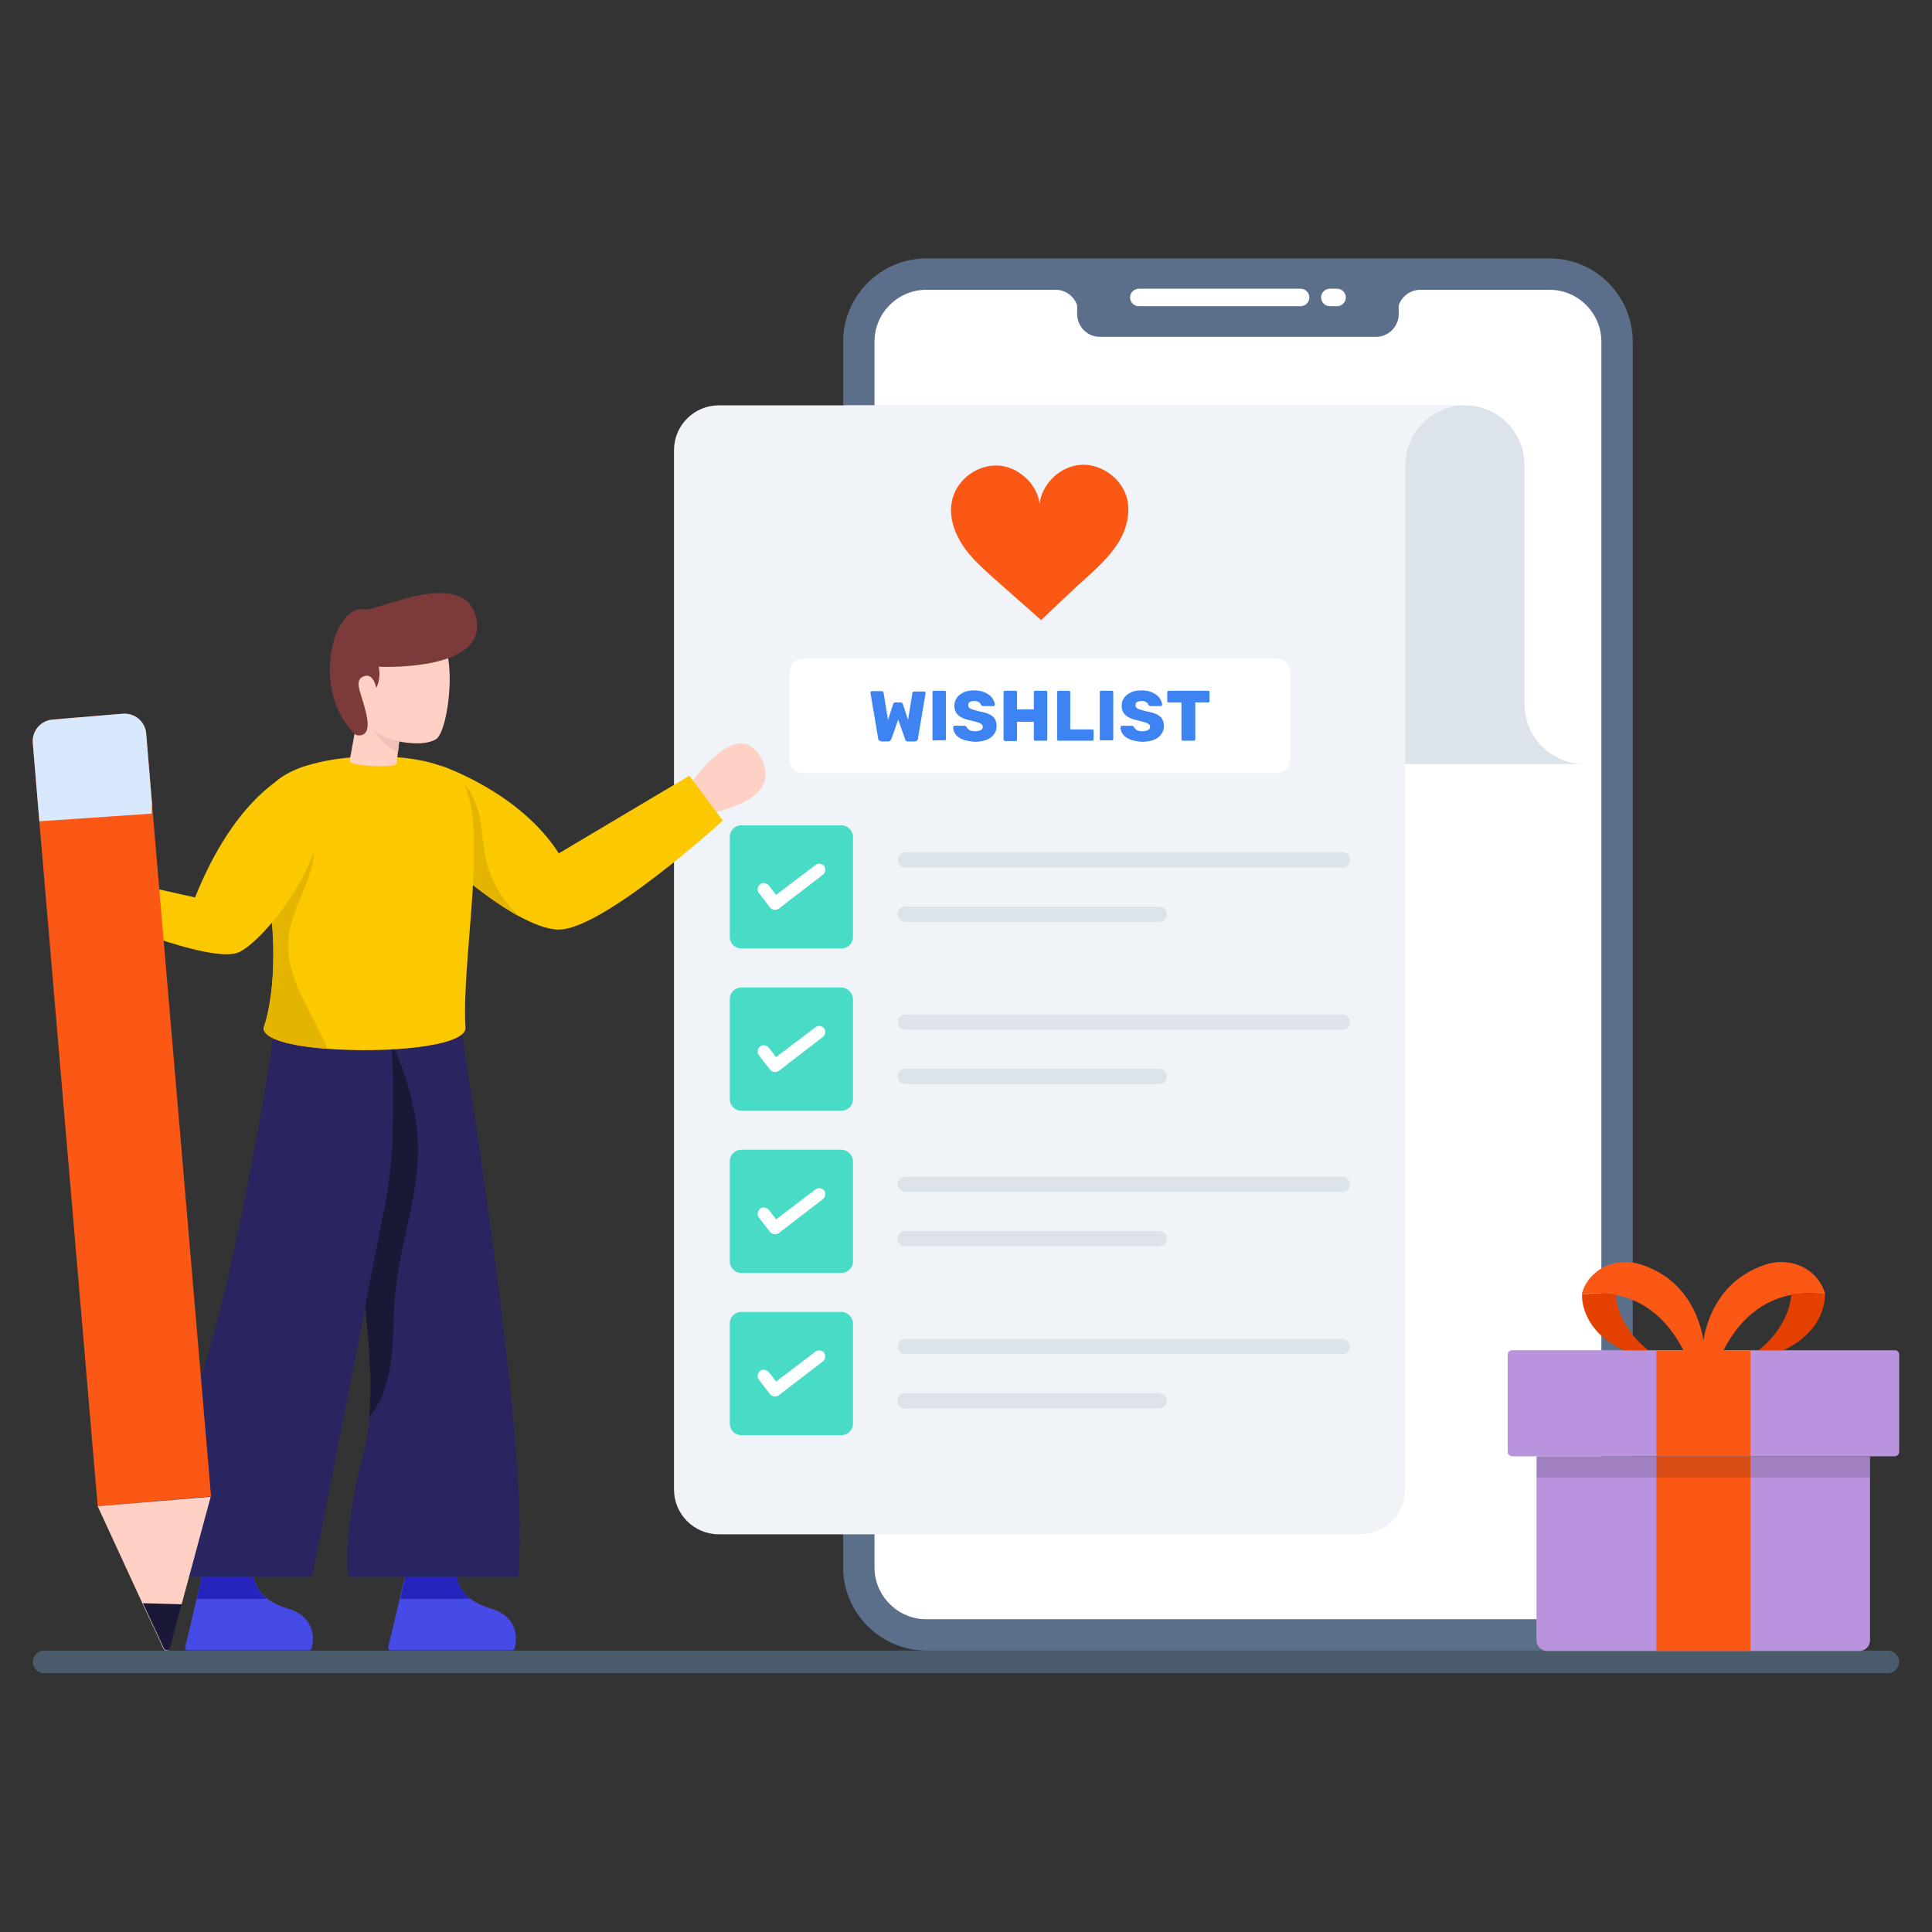 <svg xmlns="http://www.w3.org/2000/svg" id="Layer_1" x="0" y="0" enable-background="new 0 0 530 530" version="1.1" viewBox="0 0 530 530" xml:space="preserve"><rect x="0" y="0" width="530" height="530" fill="#333333" stroke="none"/><path fill="#4a5b6b" d="M521,455.9c0,0.9-0.4,1.6-0.9,2.2c-0.6,0.6-1.3,0.9-2.2,0.9H12.1c-1.7,0-3.1-1.4-3.1-3.1
					c0-0.9,0.4-1.6,0.9-2.2c0.6-0.6,1.3-0.9,2.2-0.9h505.8C519.6,452.8,521,454.2,521,455.9z"/><path fill="#5b6f8b" fill-rule="evenodd" d="M447.9,93.7v336.3c0,12.5-10.3,22.8-22.8,22.8H254.1c-12.5,0-22.8-10.3-22.8-22.8V93.7
								c0-12.5,10.3-22.8,22.8-22.8h171.1C437.7,70.9,447.9,81.2,447.9,93.7z" clip-rule="evenodd"/><path fill="#fff" fill-rule="evenodd" d="M439.3,93.7v336.3c0,7.8-6.4,14.2-14.2,14.2H254.1c-7.8,0-14.2-6.4-14.2-14.2V93.7
								c0-7.8,6.4-14.2,14.2-14.2h35.5c2.7,0,5.1,1.8,5.9,4.3v2.4c0,3.4,2.8,6.2,6.2,6.2h75.8c3.4,0,6.2-2.8,6.2-6.2v-2.4
								c0.8-2.5,3.2-4.3,5.9-4.3h35.5C432.9,79.5,439.3,85.9,439.3,93.7z" clip-rule="evenodd"/><path fill="#fff" fill-rule="evenodd" d="M356.8,84c1.3,0,2.4-1.1,2.4-2.4c0-1.3-1.1-2.4-2.4-2.4h-44.4c-1.3,0-2.4,1.1-2.4,2.4
								c0,1.3,1.1,2.4,2.4,2.4H356.8L356.8,84z M364.8,79.2c-1.3,0-2.4,1.1-2.4,2.4c0,1.3,1.1,2.4,2.4,2.4h2c1.3,0,2.4-1.1,2.4-2.4
								c0-1.3-1.1-2.4-2.4-2.4H364.8z" clip-rule="evenodd"/><path fill="#dde3ea" d="M401.9,111.2c9,0,16.3,7.3,16.3,16.3v65.6c0,9.1,7.4,16.5,16.5,16.5H244.2c-6.8,0-12.3-5.5-12.3-12.3
									v-86.1H401.9z"/><path fill="#f0f4f9" d="M402,111.2c-9.1,0-16.5,7.4-16.5,16.5v280.9c0,6.8-5.5,12.3-12.3,12.3h-176c-6.8,0-12.3-5.5-12.3-12.3
									V123.5c0-6.8,5.5-12.3,12.3-12.3H402z"/><path fill="#fa5814" d="M309.3,137.3c-1.1-5.6-6.7-10-12.5-9.8c-5.7,0.2-10.9,5-11.6,10.6c-0.8-5.6-6.1-10.3-11.8-10.4
								c-5.8-0.1-11.3,4.3-12.3,10c-0.8,4.1,0.7,8.4,3,11.9c2.3,3.5,5.5,6.3,8.6,9.1c4.4,3.9,8.5,7.5,12.9,11.4
								c4.3-4,8-7.7,12.4-11.6c3.1-2.8,6.2-5.7,8.5-9.2C308.8,145.8,310.1,141.4,309.3,137.3z"/><path fill="#fff" d="M353.9,184.4v24c0,2.1-1.7,3.7-3.7,3.7H220.3c-2,0-3.7-1.7-3.7-3.7v-24c0-2.1,1.7-3.7,3.7-3.7h129.9
							C352.3,180.7,353.9,182.3,353.9,184.4z"/><path fill="#3d84f2" d="M241.1,203.1c-0.1-0.1-0.2-0.3-0.2-0.5l-2.1-12.5c0,0,0-0.1,0-0.1c0-0.1,0-0.2,0.1-0.3
								c0.1-0.1,0.2-0.1,0.3-0.1h2.6c0.4,0,0.6,0.2,0.6,0.5l1.2,7.4l1.4-4.3c0.1-0.4,0.3-0.5,0.6-0.5h1.5c0.3,0,0.5,0.2,0.6,0.5
								l1.4,4.3l1.2-7.4c0-0.2,0.1-0.3,0.2-0.3c0.1-0.1,0.2-0.1,0.4-0.1h2.6c0.1,0,0.2,0,0.3,0.1c0.1,0.1,0.1,0.2,0.1,0.3v0.1
								l-2.1,12.5c0,0.2-0.1,0.3-0.3,0.5c-0.1,0.1-0.3,0.2-0.5,0.2h-2c-0.2,0-0.4-0.1-0.5-0.2c-0.1-0.1-0.2-0.2-0.2-0.4l-1.9-5.4
								l-1.9,5.4c-0.1,0.1-0.1,0.2-0.3,0.4c-0.1,0.1-0.3,0.2-0.5,0.2h-2C241.5,203.2,241.3,203.2,241.1,203.1z"/><path fill="#3d84f2" d="M255.9,203.1c-0.1-0.1-0.1-0.2-0.1-0.3V190c0-0.1,0-0.3,0.1-0.4c0.1-0.1,0.2-0.1,0.3-0.1h2.8
								c0.1,0,0.3,0,0.4,0.1c0.1,0.1,0.1,0.2,0.1,0.4v12.7c0,0.1,0,0.2-0.1,0.3c-0.1,0.1-0.2,0.1-0.4,0.1h-2.8
								C256.2,203.2,256,203.2,255.9,203.1z"/><path fill="#3d84f2" d="M264.2,202.9c-0.9-0.4-1.6-0.8-2-1.4c-0.5-0.6-0.7-1.3-0.7-2c0-0.1,0-0.2,0.1-0.3
								c0.1-0.1,0.2-0.1,0.3-0.1h2.6c0.2,0,0.3,0,0.4,0.1c0.1,0.1,0.2,0.1,0.3,0.3c0.2,0.3,0.4,0.6,0.8,0.8c0.4,0.2,0.8,0.3,1.4,0.3
								c0.7,0,1.2-0.1,1.6-0.3c0.4-0.2,0.6-0.5,0.6-0.9c0-0.3-0.1-0.5-0.3-0.7c-0.2-0.2-0.5-0.3-0.9-0.5c-0.4-0.1-1.1-0.3-1.9-0.5
								c-1.6-0.3-2.8-0.8-3.5-1.4c-0.8-0.6-1.2-1.6-1.2-2.7c0-0.8,0.2-1.5,0.7-2.2c0.4-0.6,1.1-1.1,1.9-1.5c0.8-0.4,1.8-0.5,2.9-0.5
								c1.1,0,2.1,0.2,3,0.6c0.8,0.4,1.5,0.9,1.9,1.5c0.4,0.6,0.7,1.2,0.7,1.8c0,0.1,0,0.2-0.1,0.3c-0.1,0.1-0.2,0.1-0.3,0.1h-2.7
								c-0.3,0-0.5-0.1-0.7-0.4c-0.1-0.3-0.3-0.5-0.6-0.7c-0.3-0.2-0.7-0.3-1.2-0.3c-0.5,0-1,0.1-1.3,0.3s-0.4,0.5-0.4,0.9
								c0,0.4,0.2,0.7,0.6,0.9c0.4,0.2,1.1,0.4,2.2,0.7c1.2,0.2,2.2,0.5,2.9,0.8c0.7,0.3,1.3,0.8,1.6,1.3c0.3,0.5,0.5,1.2,0.5,2
								c0,0.9-0.3,1.7-0.8,2.3c-0.5,0.7-1.2,1.2-2.1,1.5c-0.9,0.3-1.9,0.5-3.1,0.5C266.2,203.4,265.1,203.2,264.2,202.9z"/><path fill="#3d84f2" d="M275.4,203.1c-0.1-0.1-0.1-0.2-0.1-0.4V190c0-0.1,0-0.3,0.1-0.4c0.1-0.1,0.2-0.1,0.4-0.1h2.7
								c0.1,0,0.3,0,0.4,0.1c0.1,0.1,0.1,0.2,0.1,0.4v4.6h4.6V190c0-0.1,0-0.3,0.1-0.4c0.1-0.1,0.2-0.1,0.4-0.1h2.7
								c0.1,0,0.3,0,0.4,0.1c0.1,0.1,0.1,0.2,0.1,0.4v12.7c0,0.1,0,0.3-0.1,0.4c-0.1,0.1-0.2,0.1-0.4,0.1h-2.7c-0.1,0-0.3,0-0.4-0.1
								s-0.1-0.2-0.1-0.4V198H279v4.8c0,0.1,0,0.3-0.1,0.4c-0.1,0.1-0.2,0.1-0.4,0.1h-2.7C275.6,203.2,275.5,203.2,275.4,203.1z"/><path fill="#3d84f2" d="M290.1,203.1c-0.1-0.1-0.1-0.2-0.1-0.3V190c0-0.1,0-0.3,0.1-0.4s0.2-0.1,0.3-0.1h2.7
								c0.1,0,0.3,0,0.4,0.1c0.1,0.1,0.1,0.2,0.1,0.4v10.1h5.9c0.1,0,0.3,0,0.4,0.1c0.1,0.1,0.1,0.2,0.1,0.4v2.1
								c0,0.1,0,0.3-0.1,0.4c-0.1,0.1-0.2,0.1-0.4,0.1h-9.1C290.3,203.2,290.2,203.2,290.1,203.1z"/><path fill="#3d84f2" d="M301.8,203.1c-0.1-0.1-0.1-0.2-0.1-0.3V190c0-0.1,0-0.3,0.1-0.4s0.2-0.1,0.3-0.1h2.8
								c0.1,0,0.3,0,0.4,0.1c0.1,0.1,0.1,0.2,0.1,0.4v12.7c0,0.1,0,0.2-0.1,0.3c-0.1,0.1-0.2,0.1-0.4,0.1h-2.8
								C302,203.2,301.9,203.2,301.8,203.1z"/><path fill="#3d84f2" d="M310.1,202.9c-0.9-0.4-1.6-0.8-2-1.4c-0.5-0.6-0.7-1.3-0.7-2c0-0.1,0-0.2,0.1-0.3
								c0.1-0.1,0.2-0.1,0.3-0.1h2.6c0.2,0,0.3,0,0.4,0.1c0.1,0.1,0.2,0.1,0.3,0.3c0.2,0.3,0.4,0.6,0.8,0.8c0.4,0.2,0.8,0.3,1.4,0.3
								c0.7,0,1.2-0.1,1.6-0.3c0.4-0.2,0.6-0.5,0.6-0.9c0-0.3-0.1-0.5-0.3-0.7c-0.2-0.2-0.5-0.3-0.9-0.5c-0.4-0.1-1.1-0.3-1.9-0.5
								c-1.6-0.3-2.8-0.8-3.5-1.4c-0.8-0.6-1.2-1.6-1.2-2.7c0-0.8,0.2-1.5,0.7-2.2c0.4-0.6,1.1-1.1,1.9-1.5c0.8-0.4,1.8-0.5,2.9-0.5
								c1.1,0,2.1,0.2,3,0.6c0.8,0.4,1.5,0.9,1.9,1.5c0.4,0.6,0.7,1.2,0.7,1.8c0,0.1,0,0.2-0.1,0.3c-0.1,0.1-0.2,0.1-0.3,0.1h-2.7
								c-0.3,0-0.5-0.1-0.7-0.4c-0.1-0.3-0.3-0.5-0.6-0.7c-0.3-0.2-0.7-0.3-1.2-0.3c-0.5,0-1,0.1-1.3,0.3s-0.4,0.5-0.4,0.9
								c0,0.4,0.2,0.7,0.6,0.9c0.4,0.2,1.1,0.4,2.2,0.7c1.2,0.2,2.2,0.5,2.9,0.8c0.7,0.3,1.3,0.8,1.6,1.3c0.3,0.5,0.5,1.2,0.5,2
								c0,0.9-0.3,1.7-0.8,2.3c-0.5,0.7-1.2,1.2-2.1,1.5c-0.9,0.3-1.9,0.5-3.1,0.5C312,203.4,311,203.2,310.1,202.9z"/><path fill="#3d84f2" d="M324.2,203.1c-0.1-0.1-0.1-0.2-0.1-0.4v-10h-3.4c-0.1,0-0.3,0-0.4-0.1c-0.1-0.1-0.1-0.2-0.1-0.4V190
								c0-0.1,0-0.3,0.1-0.4c0.1-0.1,0.2-0.1,0.4-0.1h10.6c0.1,0,0.3,0,0.4,0.1c0.1,0.1,0.1,0.2,0.1,0.4v2.2c0,0.1,0,0.3-0.1,0.4
								c-0.1,0.1-0.2,0.1-0.4,0.1h-3.4v10c0,0.1,0,0.3-0.1,0.4c-0.1,0.1-0.2,0.1-0.4,0.1h-2.7C324.4,203.2,324.3,203.2,324.2,203.1z
								"/><g><path fill="#48dbc5" d="M234,229.6V257c0,1.8-1.4,3.2-3.2,3.2h-27.4c-1.8,0-3.2-1.4-3.2-3.2v-27.4c0-1.8,1.4-3.2,3.2-3.2h27.4
									C232.5,226.4,234,227.9,234,229.6z"/><path fill="#fff" d="M225.7,240l-12.1,9.3c-0.3,0.2-0.7,0.3-1,0.3c-0.5,0-1-0.2-1.4-0.7l-3-3.9c-0.6-0.7-0.4-1.8,0.3-2.4
										c0.7-0.6,1.8-0.4,2.4,0.3l2,2.6l10.8-8.2c0.8-0.6,1.8-0.4,2.4,0.3C226.6,238.4,226.4,239.5,225.7,240z"/><g><path fill="#dde3ea" d="M370.3,235.9c0,0.6-0.2,1.1-0.6,1.5c-0.4,0.4-0.9,0.6-1.5,0.6H248.4c-1.2,0-2.1-0.9-2.1-2.1
										c0-0.6,0.2-1.1,0.6-1.5c0.4-0.4,0.9-0.6,1.5-0.6h119.9C369.4,233.8,370.3,234.7,370.3,235.9z"/><path fill="#dde3ea" d="M320.1,250.8c0,0.6-0.2,1.1-0.6,1.5c-0.4,0.4-0.9,0.6-1.5,0.6h-69.7c-1.2,0-2.1-0.9-2.1-2.1
										c0-0.6,0.2-1.1,0.6-1.5c0.4-0.4,0.9-0.6,1.5-0.6H318C319.2,248.7,320.1,249.6,320.1,250.8z"/></g></g><g><path fill="#48dbc5" d="M234,274.1v27.4c0,1.8-1.4,3.2-3.2,3.2h-27.4c-1.8,0-3.2-1.4-3.2-3.2v-27.4c0-1.8,1.4-3.2,3.2-3.2
									h27.4C232.5,270.9,234,272.4,234,274.1z"/><path fill="#fff" d="M225.7,284.5l-12.1,9.3c-0.3,0.2-0.7,0.3-1,0.3c-0.5,0-1-0.2-1.4-0.7l-3-3.9c-0.6-0.7-0.4-1.8,0.3-2.4
										c0.7-0.6,1.8-0.4,2.4,0.3l2,2.6l10.8-8.2c0.8-0.6,1.8-0.4,2.4,0.3C226.6,282.9,226.4,284,225.7,284.5z"/><g><path fill="#dde3ea" d="M370.3,280.4c0,0.6-0.2,1.1-0.6,1.5c-0.4,0.4-0.9,0.6-1.5,0.6H248.4c-1.2,0-2.1-0.9-2.1-2.1
										c0-0.6,0.2-1.1,0.6-1.5c0.4-0.4,0.9-0.6,1.5-0.6h119.9C369.4,278.3,370.3,279.2,370.3,280.4z"/><path fill="#dde3ea" d="M320.1,295.3c0,0.6-0.2,1.1-0.6,1.5c-0.4,0.4-0.9,0.6-1.5,0.6h-69.7c-1.2,0-2.1-0.9-2.1-2.1
										c0-0.6,0.2-1.1,0.6-1.5c0.4-0.4,0.9-0.6,1.5-0.6H318C319.2,293.2,320.1,294.1,320.1,295.3z"/></g></g><g><path fill="#48dbc5" d="M234,318.6V346c0,1.8-1.4,3.2-3.2,3.2h-27.4c-1.8,0-3.2-1.4-3.2-3.2v-27.4c0-1.8,1.4-3.2,3.2-3.2h27.4
									C232.5,315.4,234,316.9,234,318.6z"/><path fill="#fff" d="M225.7,329l-12.1,9.3c-0.3,0.2-0.7,0.3-1,0.3c-0.5,0-1-0.2-1.4-0.7l-3-3.9c-0.6-0.7-0.4-1.8,0.3-2.4
										c0.7-0.6,1.8-0.4,2.4,0.3l2,2.6l10.8-8.2c0.8-0.6,1.8-0.4,2.4,0.3C226.6,327.4,226.4,328.5,225.7,329z"/><g><path fill="#dde3ea" d="M370.3,324.9c0,0.6-0.2,1.1-0.6,1.5c-0.4,0.4-0.9,0.6-1.5,0.6H248.4c-1.2,0-2.1-0.9-2.1-2.1
										c0-0.6,0.2-1.1,0.6-1.5c0.4-0.4,0.9-0.6,1.5-0.6h119.9C369.4,322.8,370.3,323.7,370.3,324.9z"/><path fill="#dde3ea" d="M320.1,339.8c0,0.6-0.2,1.1-0.6,1.5c-0.4,0.4-0.9,0.6-1.5,0.6h-69.7c-1.2,0-2.1-0.9-2.1-2.1
										c0-0.6,0.2-1.1,0.6-1.5c0.4-0.4,0.9-0.6,1.5-0.6H318C319.2,337.7,320.1,338.6,320.1,339.8z"/></g></g><g><path fill="#48dbc5" d="M234,363.1v27.4c0,1.8-1.4,3.2-3.2,3.2h-27.4c-1.8,0-3.2-1.4-3.2-3.2v-27.4c0-1.8,1.4-3.2,3.2-3.2
									h27.4C232.5,359.9,234,361.4,234,363.1z"/><path fill="#fff" d="M225.7,373.5l-12.1,9.3c-0.3,0.2-0.7,0.3-1,0.3c-0.5,0-1-0.2-1.4-0.7l-3-3.9c-0.6-0.7-0.4-1.8,0.3-2.4
										c0.7-0.6,1.8-0.4,2.4,0.3l2,2.6l10.8-8.2c0.8-0.6,1.8-0.4,2.4,0.3C226.6,371.9,226.4,373,225.7,373.5z"/><g><path fill="#dde3ea" d="M370.3,369.4c0,0.6-0.2,1.1-0.6,1.5c-0.4,0.4-0.9,0.6-1.5,0.6H248.4c-1.2,0-2.1-0.9-2.1-2.1
										c0-0.6,0.2-1.1,0.6-1.5c0.4-0.4,0.9-0.6,1.5-0.6h119.9C369.4,367.3,370.3,368.2,370.3,369.4z"/><path fill="#dde3ea" d="M320.1,384.3c0,0.6-0.2,1.1-0.6,1.5c-0.4,0.4-0.9,0.6-1.5,0.6h-69.7c-1.2,0-2.1-0.9-2.1-2.1
										c0-0.6,0.2-1.1,0.6-1.5c0.4-0.4,0.9-0.6,1.5-0.6H318C319.2,382.2,320.1,383.1,320.1,384.3z"/></g></g><g><path fill="#ba93df" d="M521,371.6v26.7c0,0.6-0.5,1.2-1.2,1.2H414.8c-0.6,0-1.2-0.5-1.2-1.2v-26.7c0-0.6,0.5-1.2,1.2-1.2h105.1
							C520.5,370.4,521,371,521,371.6z"/><path fill="#ba93df" d="M513,399.5V450c0,1.6-1.3,2.9-2.9,2.9h-85.7c-1.6,0-2.9-1.3-2.9-2.9v-50.5H513z"/><rect width="25.8" height="53.4" x="454.4" y="399.5" fill="#fa5814"/><rect width="25.8" height="29" x="454.4" y="370.4" fill="#fa5814"/><path fill="#fa5814" d="M467.6,370.4h-5.8c-5.4-10.5-12.8-14.1-18.7-15.2c-5.3-1-9.2,0-9.2,0c0.3-1.5,1-2.9,1.9-4.1
									c3.3-4.4,9.2-5.9,14.4-4.2C467.2,352.4,467.6,370.4,467.6,370.4z"/><path fill="#e44000" d="M452.2,370.4h-6.9c-12-5.7-11.3-15.2-11.3-15.2s4-1,9.2,0C444.1,364.7,452.2,370.4,452.2,370.4z"/><path fill="#fa5814" d="M467,370.4h5.8c5.4-10.5,12.8-14.1,18.7-15.2c5.3-1,9.2,0,9.2,0c-0.3-1.5-1-2.9-1.9-4.1
									c-3.3-4.4-9.2-5.9-14.4-4.2C467.4,352.4,467,370.4,467,370.4z"/><path fill="#e44000" d="M482.4,370.4h6.9c12-5.7,11.3-15.2,11.3-15.2s-4-1-9.2,0C490.5,364.7,482.4,370.4,482.4,370.4z"/><g opacity=".15"><rect width="25.8" height="5.8" x="454.4" y="399.5" fill="#131514"/></g><g opacity=".15"><rect width="32.8" height="5.8" x="480.2" y="399.5" fill="#131514"/></g><g opacity=".15"><rect width="32.8" height="5.8" x="421.6" y="399.5" fill="#131514"/></g></g><g><path fill="#464ae4" d="M85.8,450.3c-0.1,0.8-0.2,1.5-0.3,1.9c-0.1,0.3-0.4,0.5-0.7,0.5H51.5c-0.5,0-0.8-0.4-0.7-0.9
											l1.3-5.4l4.1-17.4l13.2,1.4c0,0-1,7.8,9.4,10.8C85.2,443.1,86,447.5,85.8,450.3z"/><path fill="#2624bd" d="M73.2,438.6c-4.4-3.5-3.8-8.1-3.8-8.1l-13.2-1.4l-2.2,9.5H73.2z"/><path fill="#464ae4" d="M141.5,450.3c-0.1,0.8-0.2,1.5-0.3,1.9c-0.1,0.3-0.4,0.5-0.7,0.5h-33.3c-0.5,0-0.8-0.4-0.7-0.9
											l1.3-5.4l4.1-17.4l13.2,1.4c0,0-1,7.8,9.4,10.8C140.9,443.1,141.7,447.5,141.5,450.3z"/><path fill="#2624bd" d="M129,438.6c-4.4-3.5-3.8-8.1-3.8-8.1l-13.2-1.4l-2.2,9.5H129z"/><g><path fill="#292561" d="M142.2,432.6H95.7c-0.7-3.6-0.5-8.8,0.2-14.5c0.1-0.5,0.1-1,0.2-1.5c0.8-6.1,2.2-12.6,3.7-18.6
											c0-0.1,0.1-0.2,0.1-0.3c0.1-0.5,0.2-1,0.4-1.5c0.5-2.3,0.8-4.7,1.1-7.4c0.3-3.6,0.4-7.6,0.3-11.8c0-0.5,0-1-0.1-1.5
											c-0.2-5.5-0.7-11.3-1.4-17.3v0c-0.1-0.8-0.2-1.6-0.3-2.4c-0.1-0.5-0.1-1.1-0.2-1.6c-0.9-6.6-2-13.3-3.2-19.9
											c-0.1-0.5-0.2-1.1-0.3-1.6c-1.3-7-2.8-13.7-4.2-20c-0.1-0.5-0.2-1.1-0.4-1.6c-1.8-7.7-3.5-14.6-4.9-20
											c-0.1-0.5-0.3-1.1-0.4-1.6c-1.7-6.4-2.8-10.3-2.8-10.3l23.2-1.3l18.9-1c0,0,1.2,7,2.9,18.1c0.1,0.5,0.2,1,0.2,1.5
											c0.9,5.7,1.9,12.3,3,19.5c0.1,0.5,0.1,1,0.2,1.5c0.9,6.1,1.8,12.7,2.7,19.4c0.1,0.5,0.1,1,0.2,1.5
											c0.9,6.3,1.7,12.8,2.5,19.3c0.1,0.5,0.1,1,0.2,1.5c0.8,6.5,1.5,12.9,2.2,19.2c0.1,0.5,0.1,1,0.2,1.5
											c0.7,6.6,1.3,13.1,1.7,19.2c0,0.5,0.1,1,0.1,1.5c0.5,7,0.8,13.5,0.9,19.2c0,0.5,0,1,0,1.5
											C142.5,425.9,142.4,429.5,142.2,432.6z"/><path fill="#191937" d="M108.4,355c-0.6,6.5-0.3,13.2-1.3,19.6c-0.8,5.1-2.6,10.3-5.8,14.2c0.3-3.6,0.4-7.6,0.3-11.8
											c0-0.5,0-1-0.1-1.5c-0.2-5.5-0.7-11.3-1.4-17.3v0c2.7-13.3,3.7-26.4,4.1-39.9c0.2-6.2,0.4-12.5,0.6-18.7
											c0.1-4.7-0.6-14.8-1-19.5c5.8,7.8,10.4,22.7,10.8,32.4C115.4,326.9,109.7,340.7,108.4,355z"/><path fill="#292561" d="M107.6,313.7c0,0.5,0,1-0.1,1.5c-0.3,5.4-0.9,10.5-1.8,15c-0.3,1.2-0.5,2.5-0.8,4
													c-0.1,0.5-0.2,1-0.3,1.5c-1,5.1-2.3,11.6-3.7,18.8c-0.1,0.5-0.2,1-0.3,1.5c-0.1,0.7-0.3,1.5-0.4,2.3c0,0,0,0,0,0
													c-1,5.3-2.1,10.9-3.2,16.6c-0.1,0.5-0.2,1-0.3,1.5c-1.2,6.4-2.5,12.8-3.7,18.9c-0.1,0.5-0.2,1-0.3,1.5
													c-1.4,7-2.6,13.4-3.7,18.9c-0.1,0.5-0.2,1-0.3,1.5c-1.6,8.2-2.8,14-3.2,15.2c0,0.1-0.1,0.2-0.1,0.2H44.6
													c-0.8-2.2-1.5-4.6-2-7.1c-0.1-0.6-0.2-1.2-0.3-1.7c-0.9-5.9-0.7-12.6,1.4-20.1c0.2-0.8,0.4-1.6,0.7-2.4
													c1.6-5,4-10.3,7.4-15.9c1.1-1.8,2.2-4.6,3.5-8.3c0.2-0.6,0.4-1.1,0.6-1.7c1.8-5.6,3.7-12.8,5.6-20.7
													c0.1-0.5,0.3-1.1,0.4-1.6c1.5-6.4,3-13.2,4.4-20h0c0.1-0.5,0.2-1,0.3-1.6c1.4-6.7,2.6-13.4,3.8-19.7
													c0.1-0.5,0.2-1,0.3-1.5c0.3-1.5,0.5-3,0.8-4.5c1-5.7,1.8-10.8,2.5-15c0.1-0.5,0.2-1,0.2-1.5c1.1-6.4,1.7-10.3,1.7-10.3
													l29-18.6c0,0,1,7.4,1.9,18c0.4,4.4,0.7,9.3,0.9,14.5c0,0.5,0,1,0.1,1.6C107.9,300.7,107.9,307.3,107.6,313.7z"/><path fill="#ffd1c4" d="M189.1,215.5c0,0,13.1-19.8,19.7-7.5c6.6,12.3-15.3,15.3-15.3,15.3L189.1,215.5z"/><path fill="#fcc800" d="M120.1,234.5c0,0,11.3,10.8,22,16.7c3.9,2.1,7.7,3.7,10.9,3.8c12,0.5,45.3-29.9,45.3-29.9l-9.2-12.3
												l-35.8,21.3c-10.7-16.8-32.2-24-32.2-24l-0.4,8.5L120.1,234.5z"/><path fill="#e3b400" d="M120.1,234.5c0,0,11.3,10.8,22,16.7c-0.4-0.6-1-1.2-1.5-1.7c-3.4-3.6-5.9-8.2-7.1-13
												c-1-3.9-1.1-7.9-1.8-11.8c-0.6-3.2-3.4-13-8.4-8.9c-0.9,0.8-1.8,1.8-2.5,2.9L120.1,234.5z"/><path fill="#fcc800" d="M72.3,282c0,3.1,7.7,5,17.4,5.7c16.3,1.3,38-0.6,38-5.7c-1.2-19,6.7-56.9-1.2-68.2
												c-5.8-8.3-40.3-8.7-50.7,0.5c-3.3,2.9-3.8,8.5-3.4,15.7c0.4,6.4,1.5,14.1,2.2,22.2C76.3,272,72.3,282,72.3,282z"/><path fill="#e3b400" d="M72.3,282c0,3.1,7.7,5,17.4,5.7c-0.2-0.6-0.4-1.1-0.6-1.6c-1.9-4.6-4.5-8.9-6.6-13.4
												c-2.1-4.5-3.7-9.4-3.4-14.4c0.2-4.5,2-8.8,3.7-12.9c1.7-4.2,3.4-8.5,3.5-13c0.1-3.5-0.9-7-3.2-9.7
												c-1-1.2-2.2-2.8-3.9-2.2c-1.6,0.5-2.9,2.7-3.7,4c-1.1,1.8-2.2,3.6-3.2,5.4c0.4,6.4,1.5,14.1,2.2,22.2
												C76.3,272,72.3,282,72.3,282z"/><path fill="#ffd1c4" d="M108.8,209.4l0.7-6c0,0,6.6,1.5,10.1-0.6c3.6-2.2,6.6-26.8-0.8-29.5c-12.1-4.4-20.5,0-21.8,7.3
												c-1.2,7.4,0.7,18.3,0.7,18.3l-1.8,9.9C96.2,210.2,108.9,210.8,108.8,209.4z"/><path fill="#7c3a3a" d="M97.6,201.6c0,0,4.1,1.4,3.1-4.6s-4-10.1-1.1-11.4s3.6,3.1,3.6,3.1s1.4-2.2,0.7-5.8
												c0,0,29.7,1.5,26.8-13.1c-2.9-14.6-27.4-2.1-30.5-2.6C91.2,165.4,85,189.8,97.6,201.6z"/></g><g><path fill="#f1c0ba" d="M109.5,203.3c0,0-6.4-1.3-7.6-4c0,0,3.3,6.1,7.3,7L109.5,203.3z"/></g><g><path fill="#fcc800" d="M24.9,250.5c0,0,32.9,14.3,40.7,10.7c7.8-3.6,32.3-33.9,18.2-50.4l0-0.6c0,0-17.4,3.8-30.3,36L25.9,240
						L24.9,250.5z"/></g></g><g><path fill="#fa5814" d="M26.8,413.2l31.1-2.7l-16.2-190l-1.6-19.3c-0.3-3.3-3.2-5.7-6.5-5.4l-19.2,1.6c-3.3,0.3-5.7,3.2-5.4,6.5
							l1.8,21.5L26.8,413.2z"/><path fill="#ffd1c4" d="M26.8,413.2l12.3,26.7l5.7,12.3c0.5,0.9,1.5,0.9,1.8-0.1l3.2-11.9l8-29.6L26.8,413.2z"/><path fill="#d9e9fd" d="M10.8,225.3l30.8-2.1l0.1-2.7l-1.6-19.3c-0.3-3.3-3.2-5.7-6.5-5.4l-19.2,1.6c-3.3,0.3-5.7,3.2-5.4,6.5
						L10.8,225.3z"/><g><path fill="#191937" d="M39.2,439.8l5.7,12.3c0.5,0.9,1.5,0.9,1.8-0.1l3.2-11.9L39.2,439.8z"/></g></g></svg>